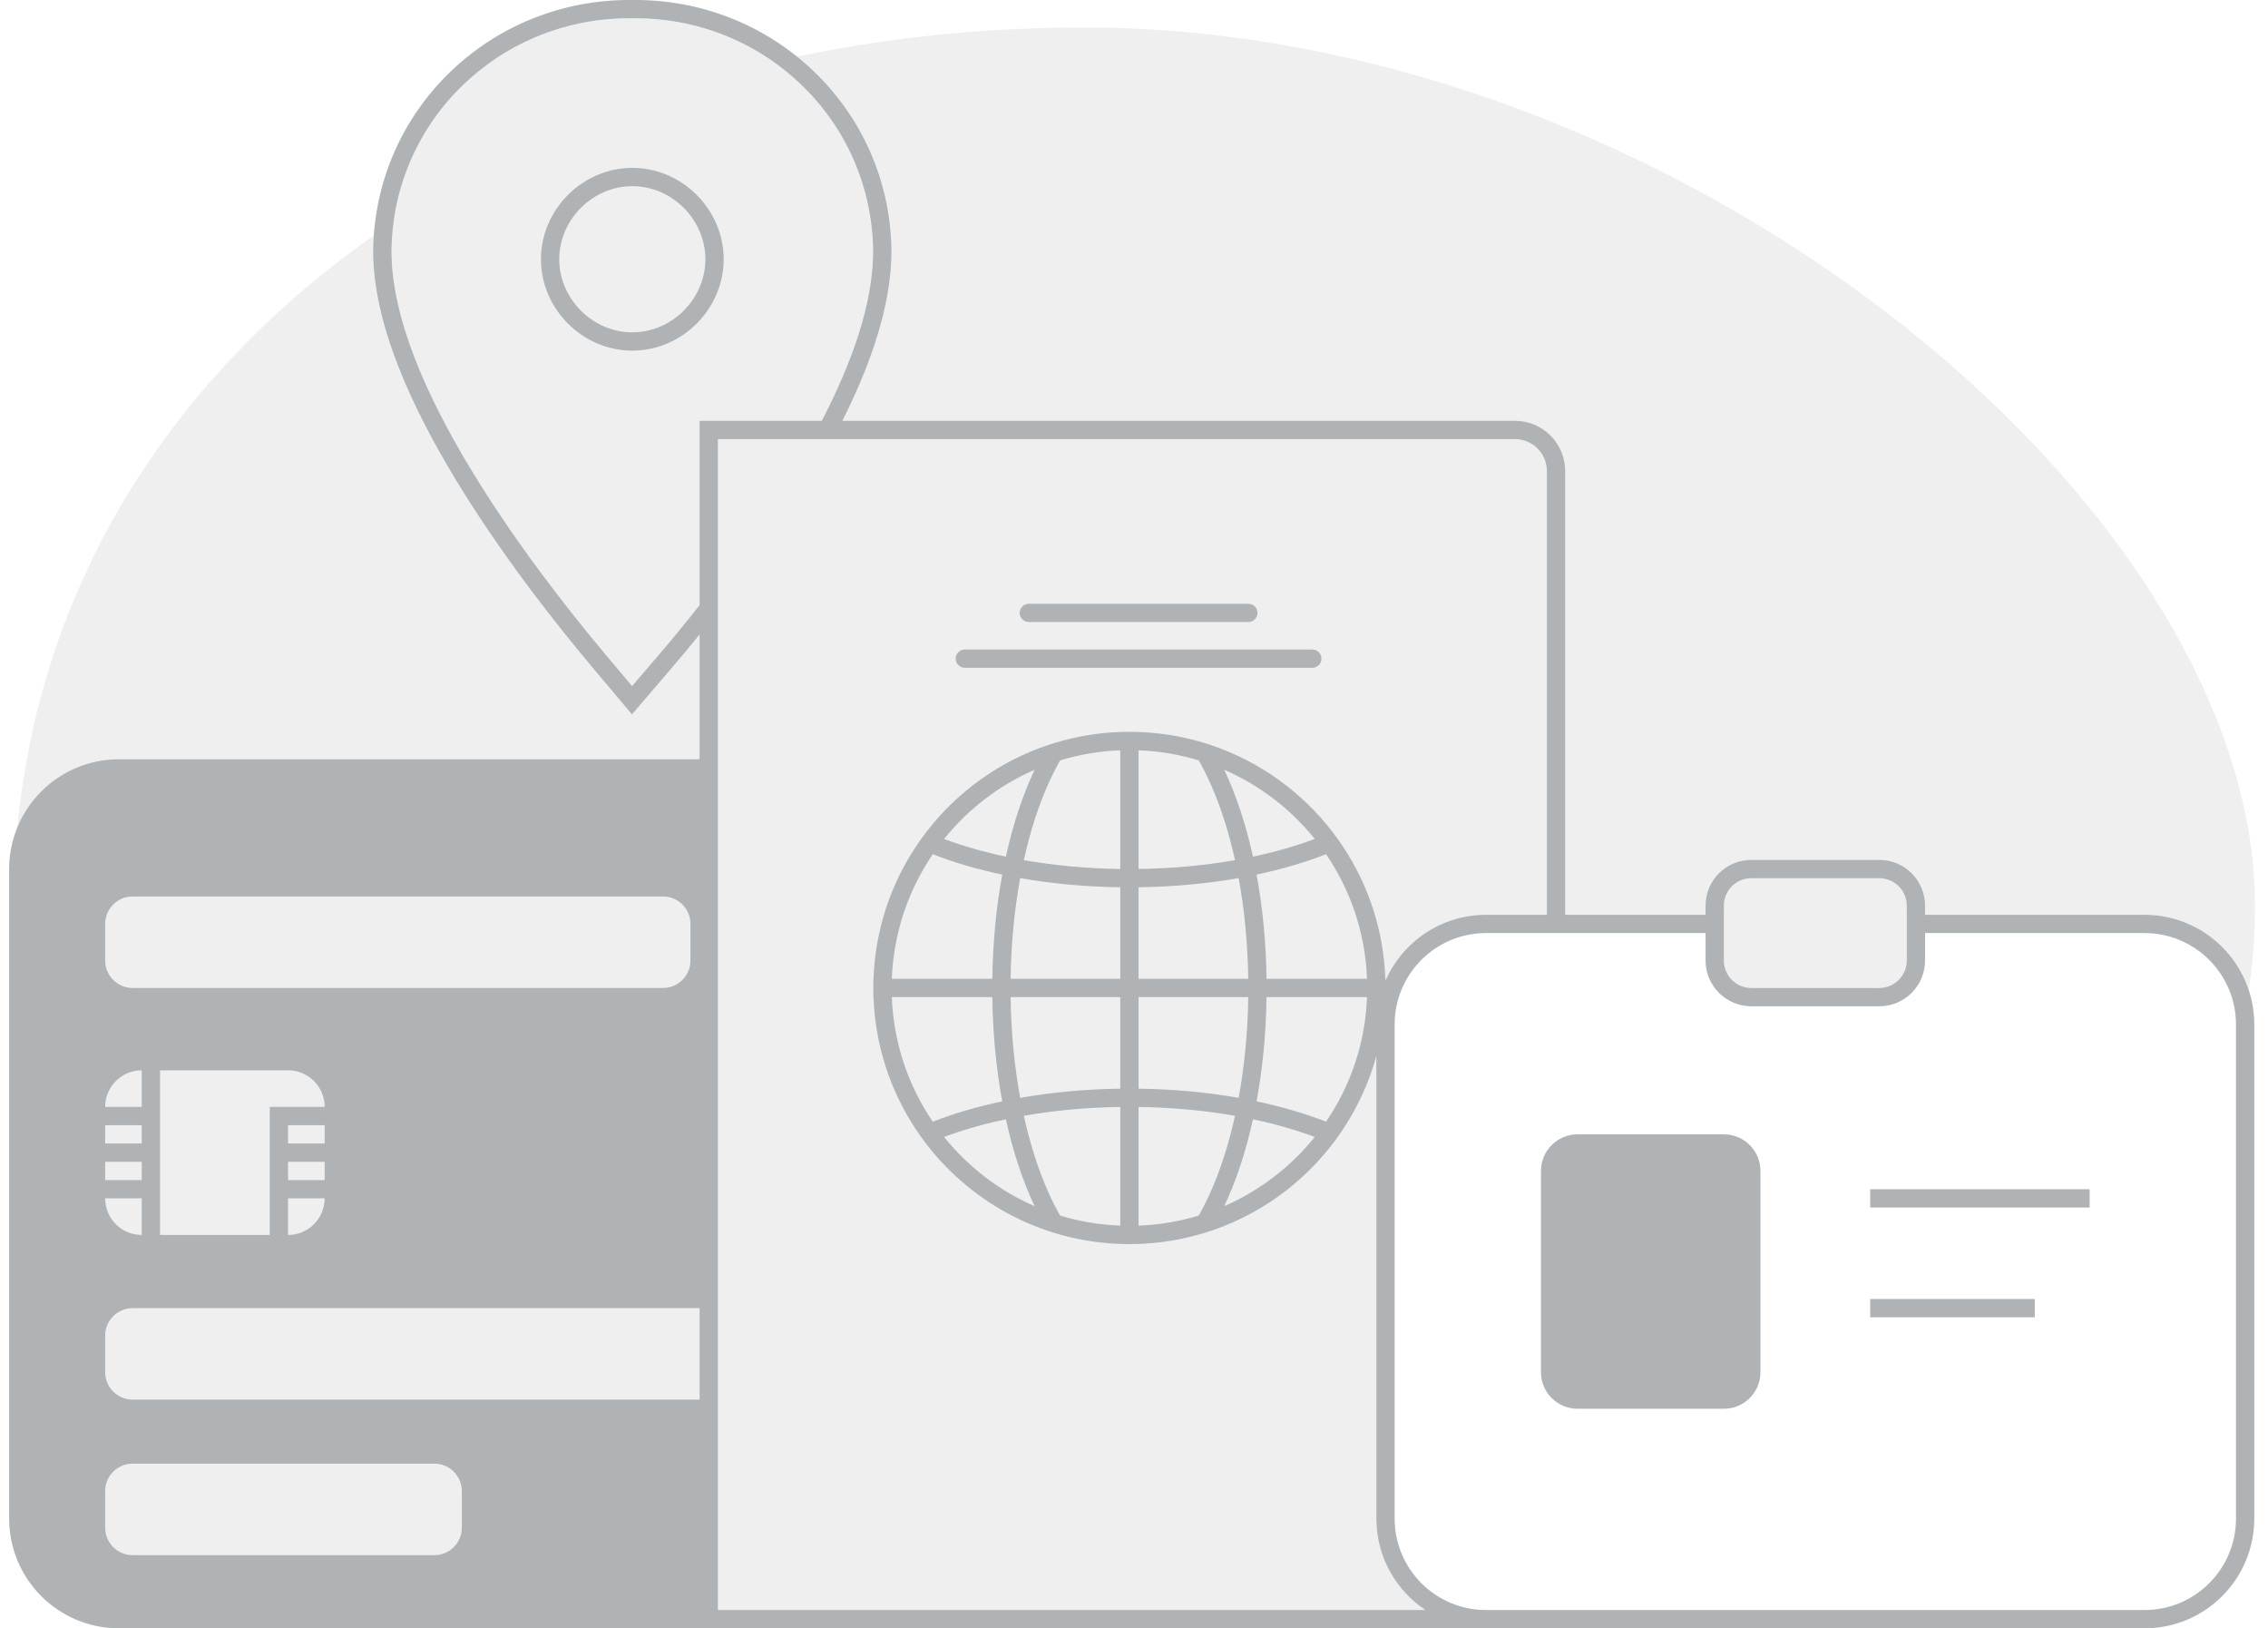<svg width="248" height="178" viewBox="0 0 248 178" fill="none" xmlns="http://www.w3.org/2000/svg">
<path d="M84.584 6.756C80.228 3.689 74.882 1.929 69.142 2.002C55.909 1.834 44.766 11.41 43.035 24.27C17.912 41.018 1.862 66.724 1.506 98H1.5V166C1.5 172.627 6.873 178 13.5 178H162.445C155.843 177.971 150.5 172.609 150.5 166V112C150.5 105.373 155.873 100 162.5 100H188.5V108H208.5V100H234.5C239.805 100 244.307 103.443 245.891 108.217C246.346 105.254 246.579 102.202 246.579 99.064C246.579 55.08 183.149 3 118.5 3C106.704 3 95.318 4.293 84.584 6.756Z" fill="#AFB3B6" fill-opacity="0.2"/>
<path fill-rule="evenodd" clip-rule="evenodd" d="M59.152 28.34C59.152 33.781 63.701 38.33 69.142 38.33C74.583 38.33 79.132 33.781 79.132 28.34C79.132 22.899 74.583 18.35 69.142 18.35C63.701 18.35 59.152 22.899 59.152 28.34ZM61.152 28.34C61.152 32.676 64.806 36.33 69.142 36.33C73.478 36.33 77.132 32.676 77.132 28.34C77.132 24.003 73.478 20.35 69.142 20.35C64.806 20.35 61.152 24.003 61.152 28.34Z" fill="#AFB3B6"/>
<path d="M111.5 67C111.5 66.448 111.948 66 112.5 66H136.5C137.052 66 137.5 66.448 137.5 67C137.5 67.552 137.052 68 136.5 68H112.5C111.948 68 111.5 67.552 111.5 67Z" fill="#AFB3B6"/>
<path d="M105.5 71C104.948 71 104.5 71.448 104.5 72C104.5 72.552 104.948 73 105.5 73H143.5C144.052 73 144.5 72.552 144.5 72C144.5 71.448 144.052 71 143.5 71H105.5Z" fill="#AFB3B6"/>
<path d="M172.5 124H188.5C190.709 124 192.5 125.791 192.5 128V150C192.5 152.209 190.709 154 188.5 154H172.5C170.291 154 168.5 152.209 168.5 150V128C168.5 125.791 170.291 124 172.5 124Z" fill="#AFB3B6"/>
<path d="M228.5 130H204.5V132H228.5V130Z" fill="#AFB3B6"/>
<path d="M204.5 142H222.5V144H204.5V142Z" fill="#AFB3B6"/>
<path fill-rule="evenodd" clip-rule="evenodd" d="M76.5 69.357V83H13C6.373 83 1 88.373 1 95V166C1 172.627 6.373 178 13 178H162.445L162.5 178H234.5C241.127 178 246.5 172.628 246.5 166V112C246.5 105.373 241.127 100 234.5 100H210.5V99C210.5 96.239 208.261 94 205.5 94H191.5C188.739 94 186.5 96.239 186.5 99V100H171.149V51.5C171.149 50.041 170.571 48.642 169.542 47.611C168.513 46.58 167.118 46 165.662 46H92.108C95.18 39.902 97.479 33.398 97.479 27.431V27.39L97.478 27.349C97.25 11.83 84.481 -0.18 69.142 0.002C53.802 -0.18 41.033 11.83 40.805 27.349L40.805 27.39V27.431C40.805 35.45 45.053 44.503 49.697 52.205C54.492 60.158 60.371 67.718 64.833 73.018L69.104 78.089L73.419 73.055C74.388 71.924 75.424 70.685 76.5 69.357ZM42.805 27.405L42.805 27.378C43.017 12.985 54.863 1.82 69.142 2.002C83.421 1.82 95.267 12.985 95.479 27.378L95.479 27.405V27.431C95.479 33.255 93.091 39.783 89.861 46H76.5V66.153C74.88 68.21 73.32 70.097 71.9 71.754L69.117 75L66.363 71.729C61.937 66.474 56.131 59.002 51.409 51.172C46.786 43.505 42.805 34.861 42.805 27.431V27.405ZM150.5 166C150.5 170.174 152.631 173.85 155.864 176H78.5V48H165.662C166.586 48 167.472 48.368 168.126 49.023C168.781 49.679 169.149 50.57 169.149 51.5V100H162.5C157.581 100 153.353 102.96 151.5 107.197V107H151.482C151.296 101.685 149.628 96.747 146.879 92.586C146.516 92.037 146.134 91.5 145.734 90.979L145.694 90.926C142.338 86.571 137.73 83.231 132.408 81.447C131.432 81.119 130.432 80.845 129.412 80.625C127.506 80.216 125.528 80 123.5 80C121.472 80 119.494 80.215 117.588 80.625C116.568 80.844 115.568 81.12 114.592 81.447C109.27 83.232 104.661 86.571 101.306 90.926C100.891 91.464 100.496 92.018 100.121 92.586C97.372 96.747 95.704 101.685 95.517 107H95.5V109H95.517C95.704 114.315 97.372 119.253 100.121 123.414C100.484 123.963 100.866 124.499 101.266 125.021C106.383 131.696 114.439 136 123.5 136C136.387 136 147.24 127.294 150.5 115.443V166ZM122.5 121.007V133.981C120.22 133.895 118.014 133.515 115.921 132.878C115.508 132.155 115.104 131.365 114.714 130.507C113.6 128.057 112.661 125.175 111.953 121.973C115.224 121.399 118.774 121.058 122.5 121.007ZM124.5 133.981V121.007C128.226 121.059 131.776 121.399 135.046 121.973C134.339 125.175 133.399 128.057 132.286 130.507C131.895 131.365 131.492 132.155 131.079 132.878C128.985 133.515 126.78 133.895 124.5 133.981ZM124.5 109V119.007C128.349 119.059 132.033 119.41 135.443 120.012C136.068 116.614 136.439 112.904 136.493 109H124.5ZM122.5 96.993V107H110.507C110.561 103.096 110.932 99.386 111.557 95.987C114.966 96.589 118.65 96.941 122.5 96.993ZM124.5 107V96.993C128.349 96.941 132.033 96.589 135.443 95.987C136.068 99.386 136.439 103.096 136.493 107H124.5ZM124.5 82.019V94.993C128.226 94.941 131.776 94.601 135.046 94.026C134.339 90.824 133.399 87.943 132.286 85.493C131.895 84.634 131.492 83.844 131.079 83.122C128.986 82.485 126.78 82.105 124.5 82.019ZM122.5 82.019V94.993C118.774 94.941 115.224 94.601 111.953 94.026C112.661 90.824 113.6 87.943 114.714 85.493C115.104 84.634 115.508 83.845 115.921 83.122C118.014 82.485 120.219 82.105 122.5 82.019ZM122.5 109V119.007C118.65 119.059 114.966 119.41 111.557 120.012C110.932 116.614 110.561 112.904 110.507 109H122.5ZM143.766 124.289C141.144 127.548 137.752 130.16 133.866 131.851C135.155 129.139 136.225 125.925 137.01 122.353C139.459 122.872 141.727 123.526 143.766 124.289ZM149.481 109C149.291 114.04 147.665 118.712 145.003 122.621C142.72 121.729 140.167 120.977 137.406 120.393C138.058 116.858 138.439 113.019 138.493 109H149.481ZM149.481 107H138.493C138.439 102.98 138.058 99.141 137.406 95.607C140.167 95.023 142.72 94.27 145.002 93.379C147.665 97.287 149.291 101.96 149.481 107ZM97.519 109C97.71 114.04 99.335 118.712 101.997 122.621C104.279 121.729 106.833 120.977 109.594 120.393C108.942 116.858 108.561 113.019 108.507 109H97.519ZM108.507 107H97.519C97.71 101.96 99.335 97.288 101.998 93.379C104.28 94.271 106.833 95.023 109.594 95.607C108.942 99.141 108.561 102.98 108.507 107ZM137.01 93.646C139.459 93.127 141.727 92.474 143.766 91.71C141.143 88.452 137.752 85.84 133.866 84.149C135.155 86.861 136.225 90.074 137.01 93.646ZM113.133 131.851C109.248 130.16 105.856 127.547 103.234 124.289C105.273 123.526 107.54 122.872 109.989 122.353C110.775 125.925 111.844 129.139 113.133 131.851ZM109.989 93.646C107.541 93.127 105.273 92.474 103.234 91.71C105.856 88.453 109.248 85.84 113.133 84.149C111.844 86.861 110.775 90.074 109.989 93.646ZM205.5 96H191.5C189.843 96 188.5 97.343 188.5 99V105C188.5 106.657 189.843 108 191.5 108H205.5C207.157 108 208.5 106.657 208.5 105V99C208.5 97.343 207.157 96 205.5 96ZM210.5 102V105C210.5 107.762 208.261 110 205.5 110H191.5C188.739 110 186.5 107.762 186.5 105V102H162.5C156.977 102 152.5 106.477 152.5 112V166C152.5 171.523 156.977 176 162.5 176H234.5C240.023 176 244.5 171.523 244.5 166V112C244.5 106.477 240.023 102 234.5 102H210.5ZM76.5 153V143H14.5C12.843 143 11.5 144.343 11.5 146V150C11.5 151.657 12.843 153 14.5 153H76.5ZM11.5 101C11.5 99.343 12.843 98 14.5 98H72.5C74.157 98 75.5 99.343 75.5 101V105C75.5 106.657 74.157 108 72.5 108H14.5C12.843 108 11.5 106.657 11.5 105V101ZM11.5 163C11.5 161.343 12.843 160 14.5 160H47.5C49.157 160 50.5 161.343 50.5 163V167C50.5 168.657 49.157 170 47.5 170H14.5C12.843 170 11.5 168.657 11.5 167V163ZM11.5 121C11.5 118.791 13.291 117 15.5 117V121H11.5ZM15.5 123H11.5V125H15.5V123ZM11.5 129V127H15.5V129H11.5ZM11.5 131H15.5V135C13.291 135 11.5 133.209 11.5 131ZM17.5 117V135H29.5V121H35.5C35.5 118.791 33.709 117 31.5 117H17.5ZM31.5 125V123H35.5V125H31.5ZM31.5 129V127H35.5V129H31.5ZM31.5 135V131H35.5C35.5 133.209 33.709 135 31.5 135Z" fill="#AFB3B6"/>
</svg>
